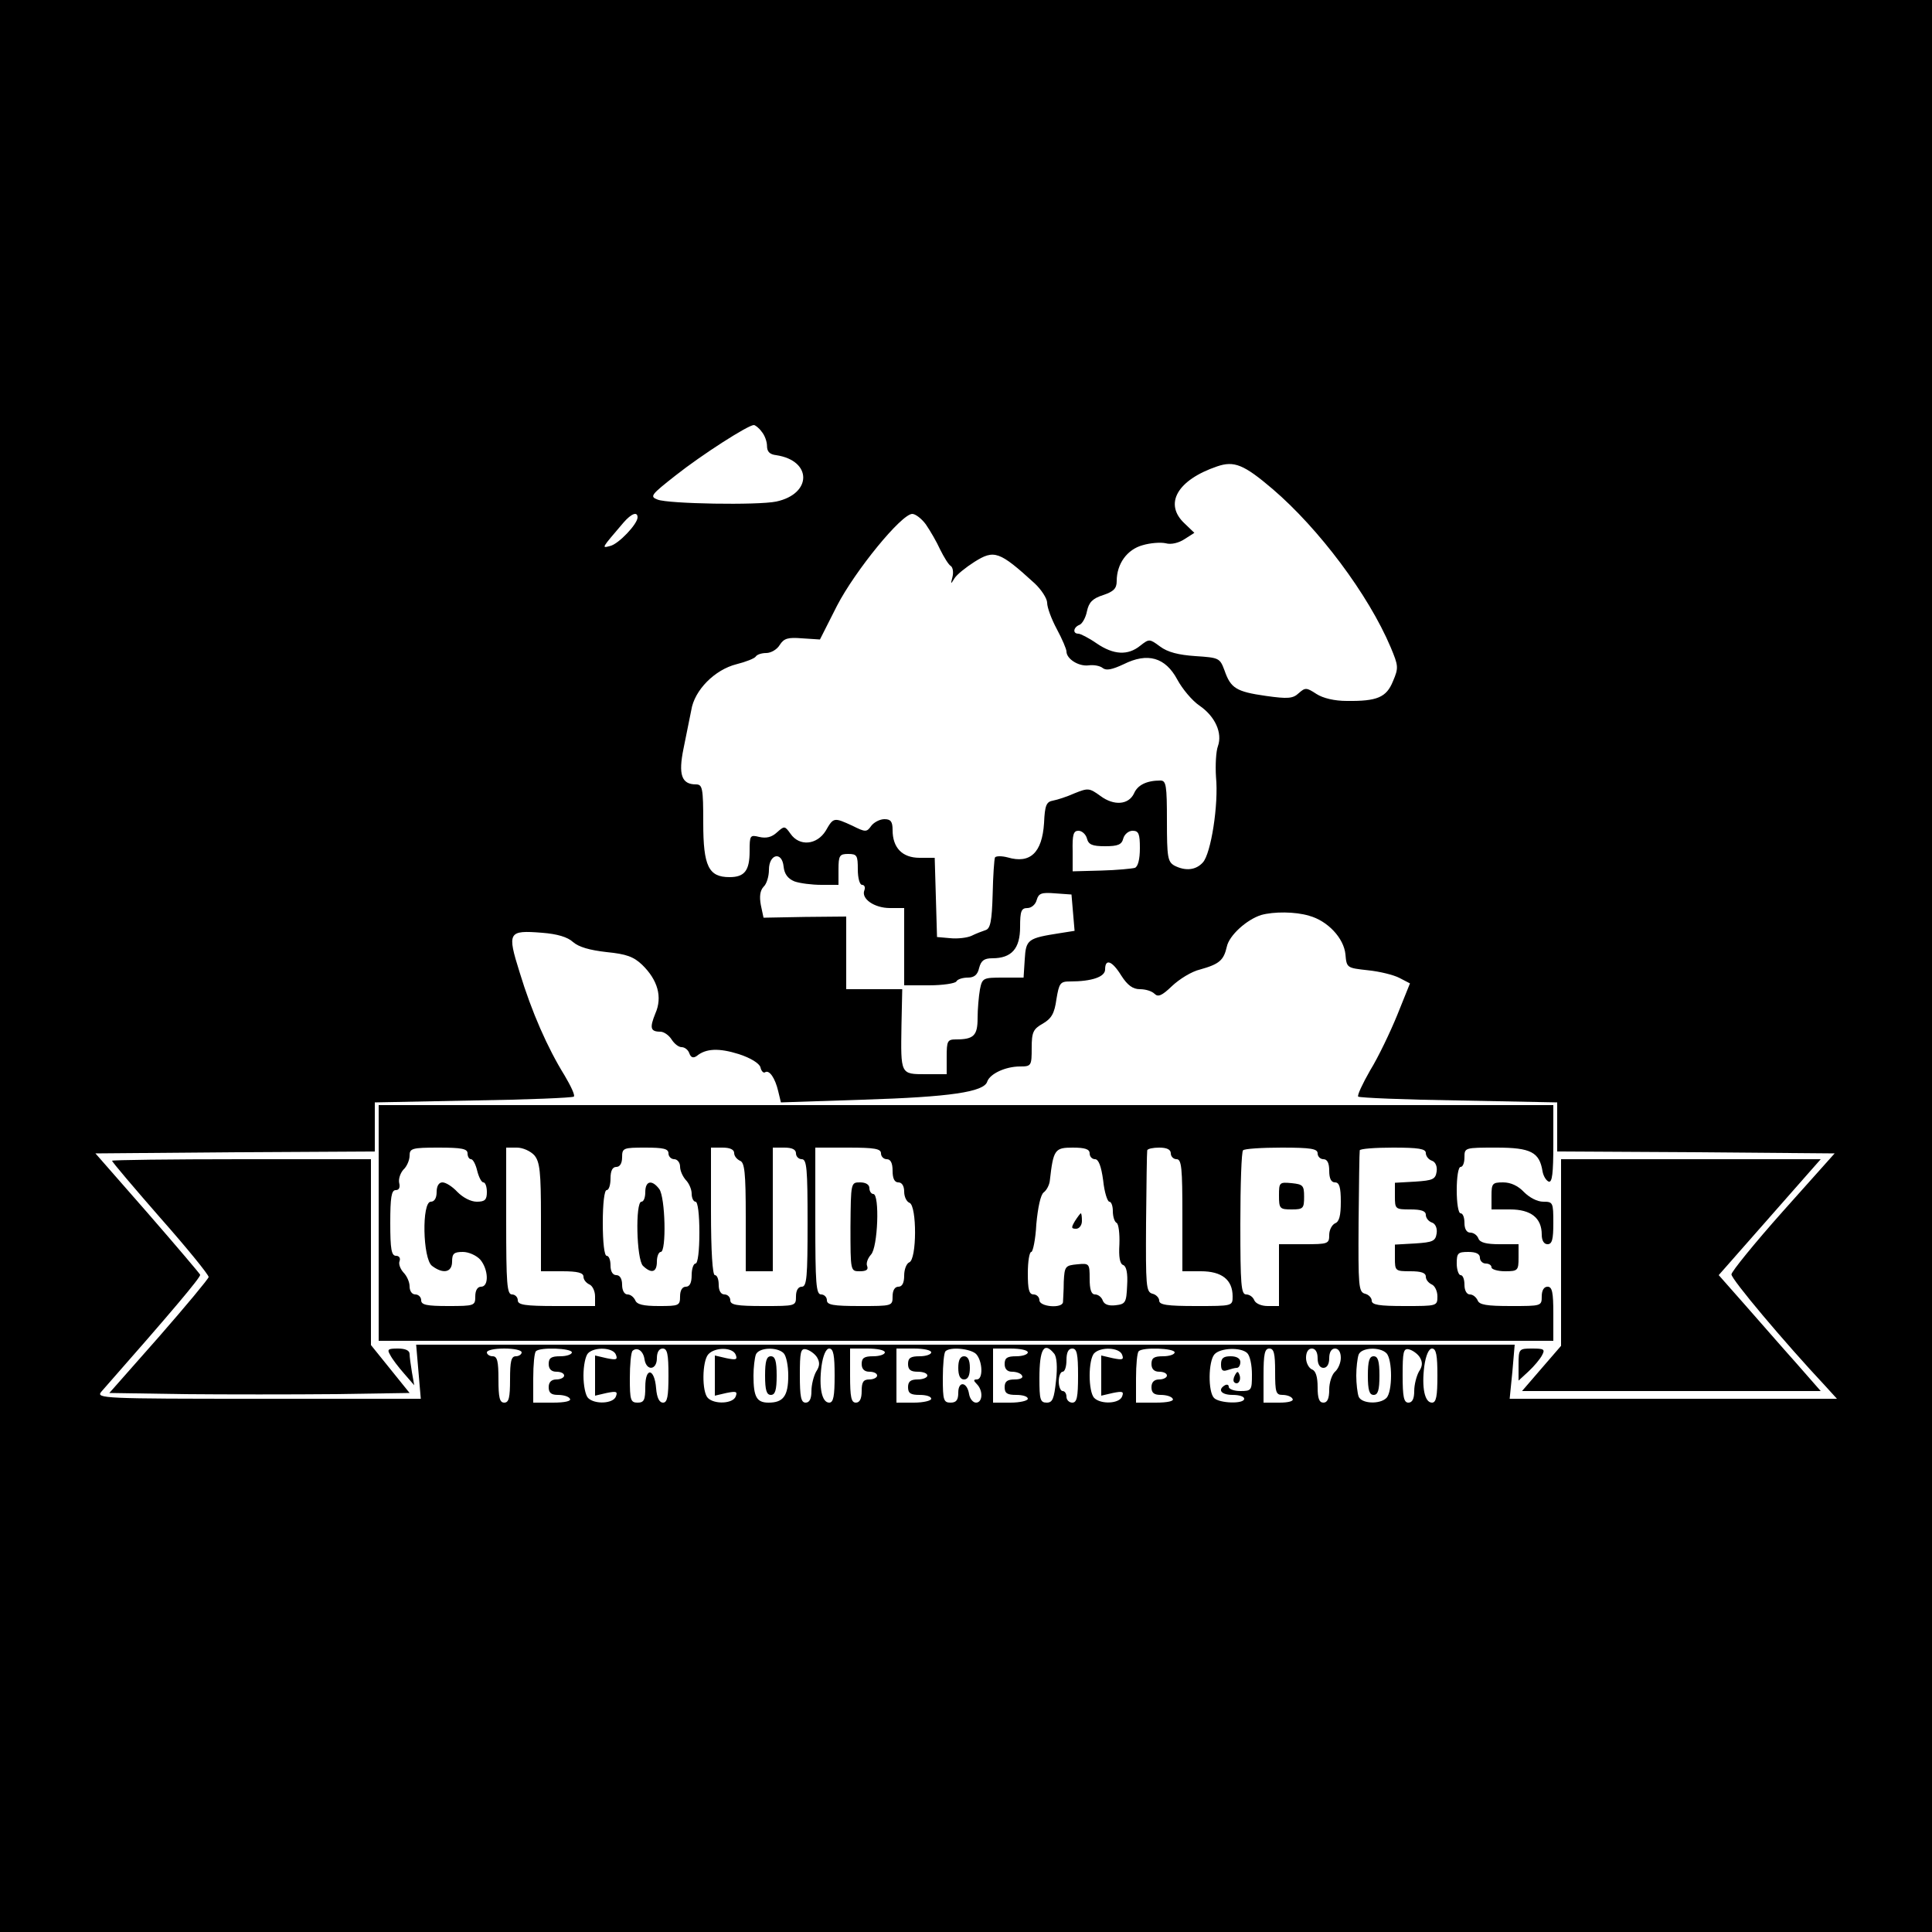 <?xml version="1.0" standalone="no"?>
<!DOCTYPE svg PUBLIC "-//W3C//DTD SVG 20010904//EN"
 "http://www.w3.org/TR/2001/REC-SVG-20010904/DTD/svg10.dtd">
<svg version="1.0" xmlns="http://www.w3.org/2000/svg"
 width="500pt" height="500pt" viewBox="0 0 500 500"
 preserveAspectRatio="xMidYMid meet">
<g transform="translate(0,500) scale(0.1,-0.1)"
fill="#000000" stroke="none">
<path d="M0 2500 l0 -2500 2500 0 2500 0 0 2500 0 2500 -2500 0 -2500 0 0
-2500z m1971 1383 c8 -9 14 -26 14 -37 0 -15 7 -22 24 -24 93 -14 93 -100 0
-120 -48 -10 -279 -6 -307 5 -21 8 -18 12 47 63 67 53 187 130 202 130 3 0 13
-7 20 -17z m1323 -149 c119 -102 247 -272 305 -409 20 -48 21 -53 6 -88 -17
-42 -41 -52 -120 -51 -31 0 -61 7 -78 18 -26 17 -29 17 -46 2 -15 -14 -28 -15
-85 -7 -77 11 -91 20 -107 66 -12 32 -14 33 -75 37 -44 3 -72 10 -92 25 -27
20 -28 20 -51 2 -32 -26 -69 -24 -113 6 -20 14 -42 25 -47 25 -16 0 -13 17 3
23 7 3 16 19 19 35 5 23 14 33 42 42 27 9 35 17 35 36 0 45 27 82 67 93 20 6
47 8 60 5 14 -4 34 1 49 11 l25 16 -25 24 c-55 51 -19 113 84 148 44 15 69 5
144 -59z m-1644 -73 c0 -17 -49 -69 -71 -74 -23 -6 -23 -7 35 61 20 23 36 29
36 13z m746 -18 c11 -16 28 -45 37 -65 10 -20 22 -40 28 -43 5 -4 7 -16 4 -28
-5 -20 -5 -20 5 -4 6 10 30 29 52 43 51 32 64 28 156 -56 17 -16 32 -39 32
-50 0 -12 11 -42 25 -68 14 -26 25 -52 25 -58 0 -19 31 -39 57 -36 13 2 30 -1
37 -7 9 -7 24 -4 54 10 62 31 108 18 139 -40 13 -24 38 -54 57 -67 41 -28 60
-71 48 -105 -5 -13 -7 -49 -5 -80 7 -71 -13 -198 -34 -221 -18 -20 -45 -23
-74 -8 -17 10 -19 22 -19 115 0 93 -2 105 -17 105 -36 0 -59 -12 -68 -33 -14
-30 -52 -33 -87 -7 -29 21 -32 21 -67 7 -20 -9 -45 -17 -56 -19 -17 -3 -21
-12 -23 -58 -5 -77 -36 -106 -94 -89 -15 4 -30 4 -33 0 -2 -5 -5 -47 -6 -95
-2 -70 -6 -89 -18 -93 -9 -3 -25 -9 -37 -15 -11 -5 -36 -8 -55 -6 l-34 3 -3
103 -3 102 -39 0 c-45 0 -70 26 -70 72 0 22 -5 28 -21 28 -12 0 -27 -8 -34
-17 -12 -17 -15 -17 -49 0 -48 22 -49 22 -69 -13 -23 -37 -68 -41 -91 -8 -15
21 -16 21 -35 4 -14 -13 -28 -16 -46 -12 -24 6 -25 4 -25 -37 0 -50 -13 -67
-52 -67 -54 0 -68 28 -68 140 0 91 -2 100 -19 100 -37 0 -46 25 -32 93 7 34
16 79 20 99 8 52 61 105 117 119 24 6 47 15 50 20 3 5 15 9 27 9 12 0 28 9 35
21 11 17 21 20 58 17 l46 -3 44 87 c47 91 167 238 195 238 8 0 24 -12 35 -27z
m417 -813 c4 -16 14 -20 47 -20 33 0 43 4 47 20 3 11 14 20 24 20 16 0 19 -8
19 -45 0 -29 -5 -48 -13 -51 -7 -2 -47 -6 -87 -7 l-74 -2 0 52 c-1 43 2 53 15
53 9 0 19 -9 22 -20z m-757 -111 c14 -5 45 -9 70 -9 l44 0 0 40 c0 36 3 40 25
40 23 0 25 -4 25 -40 0 -23 5 -40 11 -40 6 0 9 -6 6 -14 -9 -22 26 -46 66 -46
l37 0 0 -100 0 -100 64 0 c36 0 68 5 71 10 3 6 17 10 30 10 16 0 25 7 29 25 5
19 13 25 34 25 50 0 72 25 72 81 0 41 3 49 19 49 10 0 21 9 24 21 5 17 12 20
48 17 l42 -3 4 -47 4 -47 -38 -6 c-83 -13 -88 -16 -91 -68 l-3 -47 -53 0 c-52
0 -54 -1 -60 -31 -3 -17 -6 -51 -6 -74 0 -45 -10 -55 -56 -55 -22 0 -24 -4
-24 -45 l0 -45 -54 0 c-66 0 -65 -1 -63 127 l2 93 -72 0 -73 0 0 94 0 94 -107
-1 -107 -2 -7 33 c-4 22 -2 37 7 47 8 7 14 27 14 44 0 41 34 49 38 8 2 -19 11
-31 28 -38z m1332 -89 c48 -13 90 -58 94 -100 3 -35 4 -35 58 -41 30 -3 67
-12 82 -20 l27 -14 -33 -82 c-18 -44 -49 -109 -70 -143 -20 -35 -34 -65 -31
-68 3 -3 120 -8 260 -10 l255 -5 0 -63 0 -64 359 -2 359 -3 -134 -150 c-73
-82 -133 -156 -133 -163 -1 -12 138 -177 243 -289 l30 -33 -423 0 -424 0 7 70
6 70 -1421 0 -1422 0 6 -70 6 -70 -421 0 c-400 0 -420 1 -406 18 183 208 258
297 256 303 -2 4 -63 76 -137 161 l-134 153 361 3 362 2 0 64 0 63 255 5 c140
2 257 7 260 10 4 3 -8 28 -24 55 -44 71 -85 164 -116 266 -33 105 -30 110 58
103 39 -3 66 -11 80 -24 15 -13 43 -21 87 -26 51 -5 70 -12 92 -33 40 -39 53
-83 34 -126 -15 -37 -13 -47 13 -47 9 0 22 -9 29 -20 7 -11 18 -20 26 -20 8 0
17 -7 20 -16 4 -11 10 -13 19 -7 24 20 58 21 109 5 31 -10 53 -24 56 -34 2
-10 8 -16 12 -13 11 7 26 -15 34 -49 l7 -29 212 7 c226 7 314 20 322 47 7 20
47 39 85 39 29 0 30 2 30 48 0 41 4 49 29 63 22 13 30 26 35 63 7 42 10 46 35
46 57 0 91 12 91 31 0 29 18 23 42 -16 16 -25 30 -35 48 -35 15 0 31 -5 38
-12 9 -9 19 -5 45 20 19 18 51 38 73 43 50 14 61 24 69 59 6 29 51 70 89 82
32 9 88 9 124 -2z m-2038 -1130 c0 -5 -7 -10 -15 -10 -12 0 -15 -13 -15 -60 0
-47 -3 -60 -15 -60 -12 0 -15 13 -15 60 0 47 -3 60 -15 60 -8 0 -15 5 -15 10
0 6 20 10 45 10 25 0 45 -4 45 -10z m130 0 c0 -5 -13 -10 -30 -10 -23 0 -30
-4 -30 -20 0 -13 7 -20 20 -20 11 0 20 -4 20 -10 0 -5 -9 -10 -20 -10 -13 0
-20 -7 -20 -20 0 -15 7 -20 24 -20 14 0 28 -4 31 -10 4 -6 -13 -10 -44 -10
l-51 0 0 63 c0 35 3 67 7 70 10 11 93 8 93 -3z m114 -6 c5 -13 1 -14 -24 -9
l-30 7 0 -52 0 -52 30 7 c25 5 29 4 24 -9 -7 -19 -55 -21 -72 -4 -7 7 -12 33
-12 58 0 25 5 51 12 58 17 17 65 15 72 -4z m74 -12 c5 -31 32 -28 32 3 0 16 6
25 15 25 12 0 15 -14 15 -70 0 -54 -3 -70 -14 -70 -10 0 -16 13 -18 37 -4 52
-28 56 -28 4 0 -34 -3 -41 -20 -41 -18 0 -20 7 -20 63 0 35 3 67 7 71 12 11
28 0 31 -22z m236 12 c5 -13 1 -14 -24 -9 l-30 7 0 -52 0 -52 30 7 c25 5 29 4
24 -9 -7 -19 -55 -21 -72 -4 -16 16 -15 95 1 113 17 19 63 19 71 -1z m124 4
c7 -7 12 -33 12 -58 0 -53 -13 -70 -51 -70 -31 0 -39 15 -39 70 0 21 3 45 6
54 7 19 55 21 72 4z m86 -10 c8 -13 8 -23 -2 -38 -6 -11 -12 -33 -12 -50 0
-20 -5 -30 -15 -30 -12 0 -15 15 -15 71 0 60 2 70 16 67 9 -2 22 -11 28 -20z
m46 -48 c0 -53 -3 -70 -14 -70 -19 0 -27 39 -20 94 4 29 12 46 20 46 11 0 14
-18 14 -70z m130 60 c0 -5 -13 -10 -30 -10 -23 0 -30 -4 -30 -20 0 -13 7 -20
20 -20 11 0 20 -4 20 -10 0 -5 -9 -10 -20 -10 -16 0 -20 -7 -20 -30 0 -20 -5
-30 -15 -30 -12 0 -15 14 -15 70 l0 70 45 0 c25 0 45 -4 45 -10z m120 0 c0 -5
-13 -10 -30 -10 -23 0 -30 -4 -30 -20 0 -15 7 -20 25 -20 14 0 25 -4 25 -10 0
-5 -11 -10 -25 -10 -18 0 -25 -5 -25 -20 0 -16 7 -20 30 -20 17 0 30 -4 30
-10 0 -5 -20 -10 -45 -10 l-45 0 0 70 0 70 45 0 c25 0 45 -4 45 -10z m116 -4
c17 -18 19 -66 2 -66 -9 0 -9 -3 0 -12 17 -17 15 -48 -2 -48 -8 0 -16 10 -18
22 -5 32 -28 35 -28 4 0 -19 -5 -26 -20 -26 -18 0 -20 7 -20 63 0 35 3 67 7
70 12 12 64 7 79 -7z m134 4 c0 -5 -13 -10 -30 -10 -23 0 -30 -4 -30 -20 0
-13 7 -20 19 -20 11 0 23 -4 26 -10 4 -6 -5 -10 -19 -10 -19 0 -26 -5 -26 -20
0 -16 7 -20 30 -20 17 0 30 -4 30 -10 0 -5 -20 -10 -45 -10 l-45 0 0 70 0 70
45 0 c25 0 45 -4 45 -10z m68 -3 c7 -8 9 -35 5 -70 -5 -47 -9 -57 -24 -57 -17
0 -19 8 -19 63 0 76 12 96 38 64z m62 -57 c0 -56 -3 -70 -15 -70 -8 0 -15 7
-15 15 0 8 -4 15 -10 15 -5 0 -10 11 -10 25 0 14 5 25 10 25 6 0 10 14 10 30
0 20 5 30 15 30 12 0 15 -14 15 -70z m114 54 c5 -13 1 -14 -24 -9 l-30 7 0
-52 0 -52 30 7 c25 5 29 4 24 -9 -7 -19 -55 -21 -72 -4 -16 16 -16 100 0 116
17 17 65 15 72 -4z m136 6 c0 -5 -13 -10 -30 -10 -23 0 -30 -4 -30 -20 0 -13
7 -20 20 -20 11 0 20 -4 20 -10 0 -5 -9 -10 -20 -10 -13 0 -20 -7 -20 -20 0
-15 7 -20 24 -20 14 0 28 -4 31 -10 4 -6 -13 -10 -44 -10 l-51 0 0 63 c0 35 3
67 7 70 10 11 93 8 93 -3z m188 -2 c7 -7 12 -31 12 -55 0 -41 -1 -43 -30 -43
-16 0 -30 5 -30 11 0 5 -4 7 -10 4 -20 -12 -9 -25 20 -25 17 0 30 -4 30 -10 0
-14 -64 -12 -78 2 -16 16 -15 95 1 113 15 17 69 19 85 3z m72 -48 c0 -53 2
-60 19 -60 11 0 23 -4 26 -10 4 -6 -10 -10 -34 -10 l-41 0 0 70 c0 56 3 70 15
70 12 0 15 -13 15 -60z m110 35 c0 -16 6 -25 15 -25 9 0 15 9 15 25 0 16 6 25
15 25 9 0 15 -9 15 -24 0 -13 -7 -29 -15 -36 -8 -7 -15 -28 -15 -46 0 -24 -5
-34 -15 -34 -11 0 -15 11 -15 40 0 27 -5 43 -15 46 -8 4 -15 17 -15 30 0 15 6
24 15 24 9 0 15 -9 15 -25z m178 13 c16 -16 16 -100 0 -116 -17 -17 -65 -15
-72 4 -3 9 -6 33 -6 54 0 21 3 45 6 54 7 19 55 21 72 4z m86 -10 c8 -13 8 -23
-2 -38 -6 -11 -12 -33 -12 -50 0 -20 -5 -30 -15 -30 -12 0 -15 15 -15 71 0 60
2 70 16 67 9 -2 22 -11 28 -20z m46 -48 c0 -53 -3 -70 -14 -70 -19 0 -27 39
-20 94 4 29 12 46 20 46 11 0 14 -18 14 -70z"/>
<path d="M980 1835 l0 -305 1520 0 1520 0 0 70 c0 56 -3 70 -15 70 -9 0 -15
-9 -15 -25 0 -25 -1 -25 -80 -25 -62 0 -82 3 -86 15 -4 8 -12 15 -20 15 -8 0
-14 10 -14 25 0 14 -4 25 -10 25 -5 0 -10 14 -10 30 0 27 3 30 30 30 20 0 30
-5 30 -15 0 -8 7 -15 15 -15 8 0 15 -4 15 -10 0 -5 16 -10 35 -10 33 0 35 2
35 35 l0 35 -49 0 c-34 0 -51 4 -55 15 -3 8 -12 15 -21 15 -9 0 -15 9 -15 25
0 14 -4 25 -10 25 -6 0 -10 27 -10 60 0 33 4 60 10 60 6 0 10 11 10 25 0 25 1
25 83 25 89 0 111 -12 119 -61 2 -12 9 -24 16 -27 9 -3 12 21 12 97 l0 101
-1520 0 -1520 0 0 -305z m230 180 c0 -8 4 -15 9 -15 5 0 12 -13 16 -30 4 -16
11 -30 16 -30 5 0 9 -11 9 -25 0 -20 -5 -25 -26 -25 -16 0 -36 11 -50 25 -13
14 -30 25 -39 25 -9 0 -15 -9 -15 -25 0 -16 -6 -25 -15 -25 -24 0 -21 -148 3
-166 29 -22 52 -17 52 11 0 21 5 25 28 25 15 0 35 -9 45 -20 21 -25 23 -70 2
-70 -9 0 -15 -9 -15 -25 0 -24 -2 -25 -70 -25 -56 0 -70 3 -70 15 0 8 -7 15
-15 15 -9 0 -15 9 -15 21 0 11 -7 27 -16 36 -8 9 -13 22 -10 29 3 8 -1 14 -9
14 -12 0 -15 17 -15 85 0 66 3 85 14 85 9 0 12 7 9 19 -2 10 3 25 11 34 9 8
16 25 16 36 0 19 6 21 75 21 60 0 75 -3 75 -15z m173 -5 c14 -17 17 -42 17
-160 l0 -140 55 0 c40 0 55 -4 55 -14 0 -8 7 -16 15 -20 8 -3 15 -17 15 -31
l0 -25 -100 0 c-82 0 -100 3 -100 15 0 8 -7 15 -15 15 -13 0 -15 28 -15 190
l0 190 28 0 c15 0 35 -9 45 -20z m347 5 c0 -8 7 -15 15 -15 8 0 15 -9 15 -19
0 -11 7 -26 15 -35 8 -8 15 -24 15 -35 0 -12 5 -21 10 -21 6 0 10 -33 10 -80
0 -47 -4 -80 -10 -80 -5 0 -10 -13 -10 -30 0 -20 -5 -30 -15 -30 -9 0 -15 -9
-15 -25 0 -24 -3 -25 -55 -25 -40 0 -57 4 -61 15 -4 8 -12 15 -20 15 -8 0 -14
10 -14 25 0 16 -6 25 -15 25 -9 0 -15 9 -15 25 0 14 -4 25 -10 25 -6 0 -10 35
-10 85 0 50 4 85 10 85 6 0 10 14 10 30 0 20 5 30 15 30 9 0 15 9 15 25 0 24
3 25 60 25 47 0 60 -3 60 -15z m170 1 c0 -8 7 -16 15 -20 12 -4 15 -30 15
-146 l0 -140 35 0 35 0 0 160 0 160 30 0 c20 0 30 -5 30 -15 0 -8 7 -15 15
-15 13 0 15 -25 15 -165 0 -140 -2 -165 -15 -165 -9 0 -15 -9 -15 -25 0 -25
-1 -25 -85 -25 -69 0 -85 3 -85 15 0 8 -7 15 -15 15 -9 0 -15 9 -15 25 0 14
-4 25 -10 25 -6 0 -10 62 -10 165 l0 165 30 0 c19 0 30 -5 30 -14z m380 -1 c0
-8 7 -15 15 -15 10 0 15 -10 15 -30 0 -20 5 -30 15 -30 9 0 15 -9 15 -24 0
-13 6 -26 14 -29 19 -8 19 -147 -1 -154 -7 -3 -13 -18 -13 -34 0 -19 -5 -29
-15 -29 -9 0 -15 -9 -15 -25 0 -25 -1 -25 -85 -25 -69 0 -85 3 -85 15 0 8 -7
15 -15 15 -13 0 -15 28 -15 190 l0 190 85 0 c69 0 85 -3 85 -15z m540 0 c0 -8
6 -15 14 -15 9 0 16 -18 21 -55 3 -30 11 -55 16 -55 5 0 9 -11 9 -24 0 -14 4
-28 10 -31 5 -3 8 -28 7 -55 -2 -33 1 -51 10 -54 8 -3 12 -21 10 -53 -2 -44
-4 -48 -30 -51 -18 -2 -29 2 -33 12 -3 9 -12 16 -20 16 -10 0 -14 13 -14 41 0
39 -1 40 -32 37 -31 -3 -33 -5 -35 -45 0 -24 -2 -47 -2 -53 -2 -17 -61 -12
-61 5 0 8 -7 15 -15 15 -12 0 -15 13 -15 55 0 30 4 55 9 55 4 0 11 32 13 72 4
43 11 76 19 82 8 6 15 20 16 31 9 80 13 85 59 85 32 0 44 -4 44 -15z m210 0
c0 -8 7 -15 15 -15 13 0 15 -23 15 -145 l0 -145 48 0 c54 0 82 -22 82 -65 0
-25 0 -25 -95 -25 -74 0 -95 3 -95 14 0 7 -8 16 -18 18 -16 5 -17 20 -16 184
1 98 2 182 3 187 1 4 15 7 31 7 20 0 30 -5 30 -15z m380 0 c0 -8 7 -15 15 -15
10 0 15 -10 15 -30 0 -20 5 -30 15 -30 11 0 15 -12 15 -50 0 -36 -4 -52 -15
-56 -8 -4 -15 -17 -15 -30 0 -23 -3 -24 -65 -24 l-65 0 0 -80 0 -80 -29 0
c-16 0 -31 6 -35 15 -3 8 -12 15 -21 15 -13 0 -15 25 -15 183 0 101 3 187 7
190 3 4 48 7 100 7 76 0 93 -3 93 -15z m280 1 c0 -8 7 -17 16 -20 9 -3 14 -15
12 -28 -3 -20 -10 -23 -55 -26 l-53 -3 0 -35 c0 -33 1 -34 40 -34 28 0 40 -4
40 -14 0 -8 7 -17 16 -20 9 -3 14 -15 12 -28 -3 -20 -10 -23 -55 -26 l-53 -3
0 -35 c0 -33 1 -34 40 -34 28 0 40 -4 40 -14 0 -8 7 -16 15 -20 8 -3 15 -17
15 -31 0 -25 -1 -25 -85 -25 -66 0 -85 3 -85 14 0 7 -8 16 -18 18 -16 5 -17
20 -16 184 1 98 2 182 3 187 1 4 39 7 86 7 66 0 85 -3 85 -14z"/>
<path d="M1670 1915 c0 -14 -4 -25 -10 -25 -16 0 -13 -149 4 -166 22 -21 36
-17 36 11 0 14 5 25 10 25 15 0 12 142 -4 163 -19 25 -36 21 -36 -8z"/>
<path d="M2201 1825 c0 -115 0 -115 24 -115 17 0 23 4 19 14 -3 7 2 20 10 29
18 18 23 157 6 157 -5 0 -10 7 -10 15 0 9 -9 15 -24 15 -24 0 -24 0 -25 -115z"/>
<path d="M2782 1840 c-10 -17 -10 -20 3 -20 8 0 15 9 15 20 0 11 -1 20 -3 20
-1 0 -8 -9 -15 -20z"/>
<path d="M3310 1906 c0 -34 2 -36 33 -36 30 0 32 3 32 33 0 29 -3 32 -32 35
-32 3 -33 2 -33 -32z"/>
<path d="M290 1996 c0 -3 56 -69 125 -148 69 -78 125 -147 125 -153 -1 -5 -59
-75 -129 -155 l-128 -145 193 -3 c107 -1 282 -1 389 0 l195 3 -50 62 -50 62 0
240 0 241 -335 0 c-184 0 -335 -2 -335 -4z"/>
<path d="M4040 1758 l0 -241 -51 -59 -50 -58 387 0 386 0 -64 73 c-35 39 -94
107 -132 150 l-68 77 66 75 c36 41 96 109 132 150 l66 75 -336 0 -336 0 0
-242z"/>
<path d="M3860 1905 l0 -35 48 0 c54 0 82 -22 82 -65 0 -16 6 -25 15 -25 12 0
15 13 15 55 0 53 -1 55 -26 55 -16 0 -36 11 -50 25 -15 16 -34 25 -54 25 -28
0 -30 -3 -30 -35z"/>
<path d="M1010 1493 c5 -10 21 -31 36 -48 l26 -30 -6 34 c-3 18 -6 40 -6 47 0
9 -11 14 -30 14 -26 0 -29 -2 -20 -17z"/>
<path d="M3930 1468 l0 -41 26 24 c14 13 30 32 35 42 8 15 5 17 -26 17 -34 0
-35 -1 -35 -42z"/>
<path d="M1980 1440 c0 -38 4 -50 15 -50 11 0 15 12 15 50 0 38 -4 50 -15 50
-11 0 -15 -12 -15 -50z"/>
<path d="M2480 1460 c0 -20 5 -30 15 -30 10 0 15 10 15 30 0 20 -5 30 -15 30
-10 0 -15 -10 -15 -30z"/>
<path d="M3160 1469 c0 -15 4 -19 16 -15 9 3 20 6 25 6 5 0 9 7 9 15 0 9 -9
15 -25 15 -19 0 -25 -5 -25 -21z"/>
<path d="M3196 1441 c-4 -7 -5 -15 -2 -18 9 -9 19 4 14 18 -4 11 -6 11 -12 0z"/>
<path d="M3540 1440 c0 -38 4 -50 15 -50 11 0 15 12 15 50 0 38 -4 50 -15 50
-11 0 -15 -12 -15 -50z"/>
</g>
</svg>
